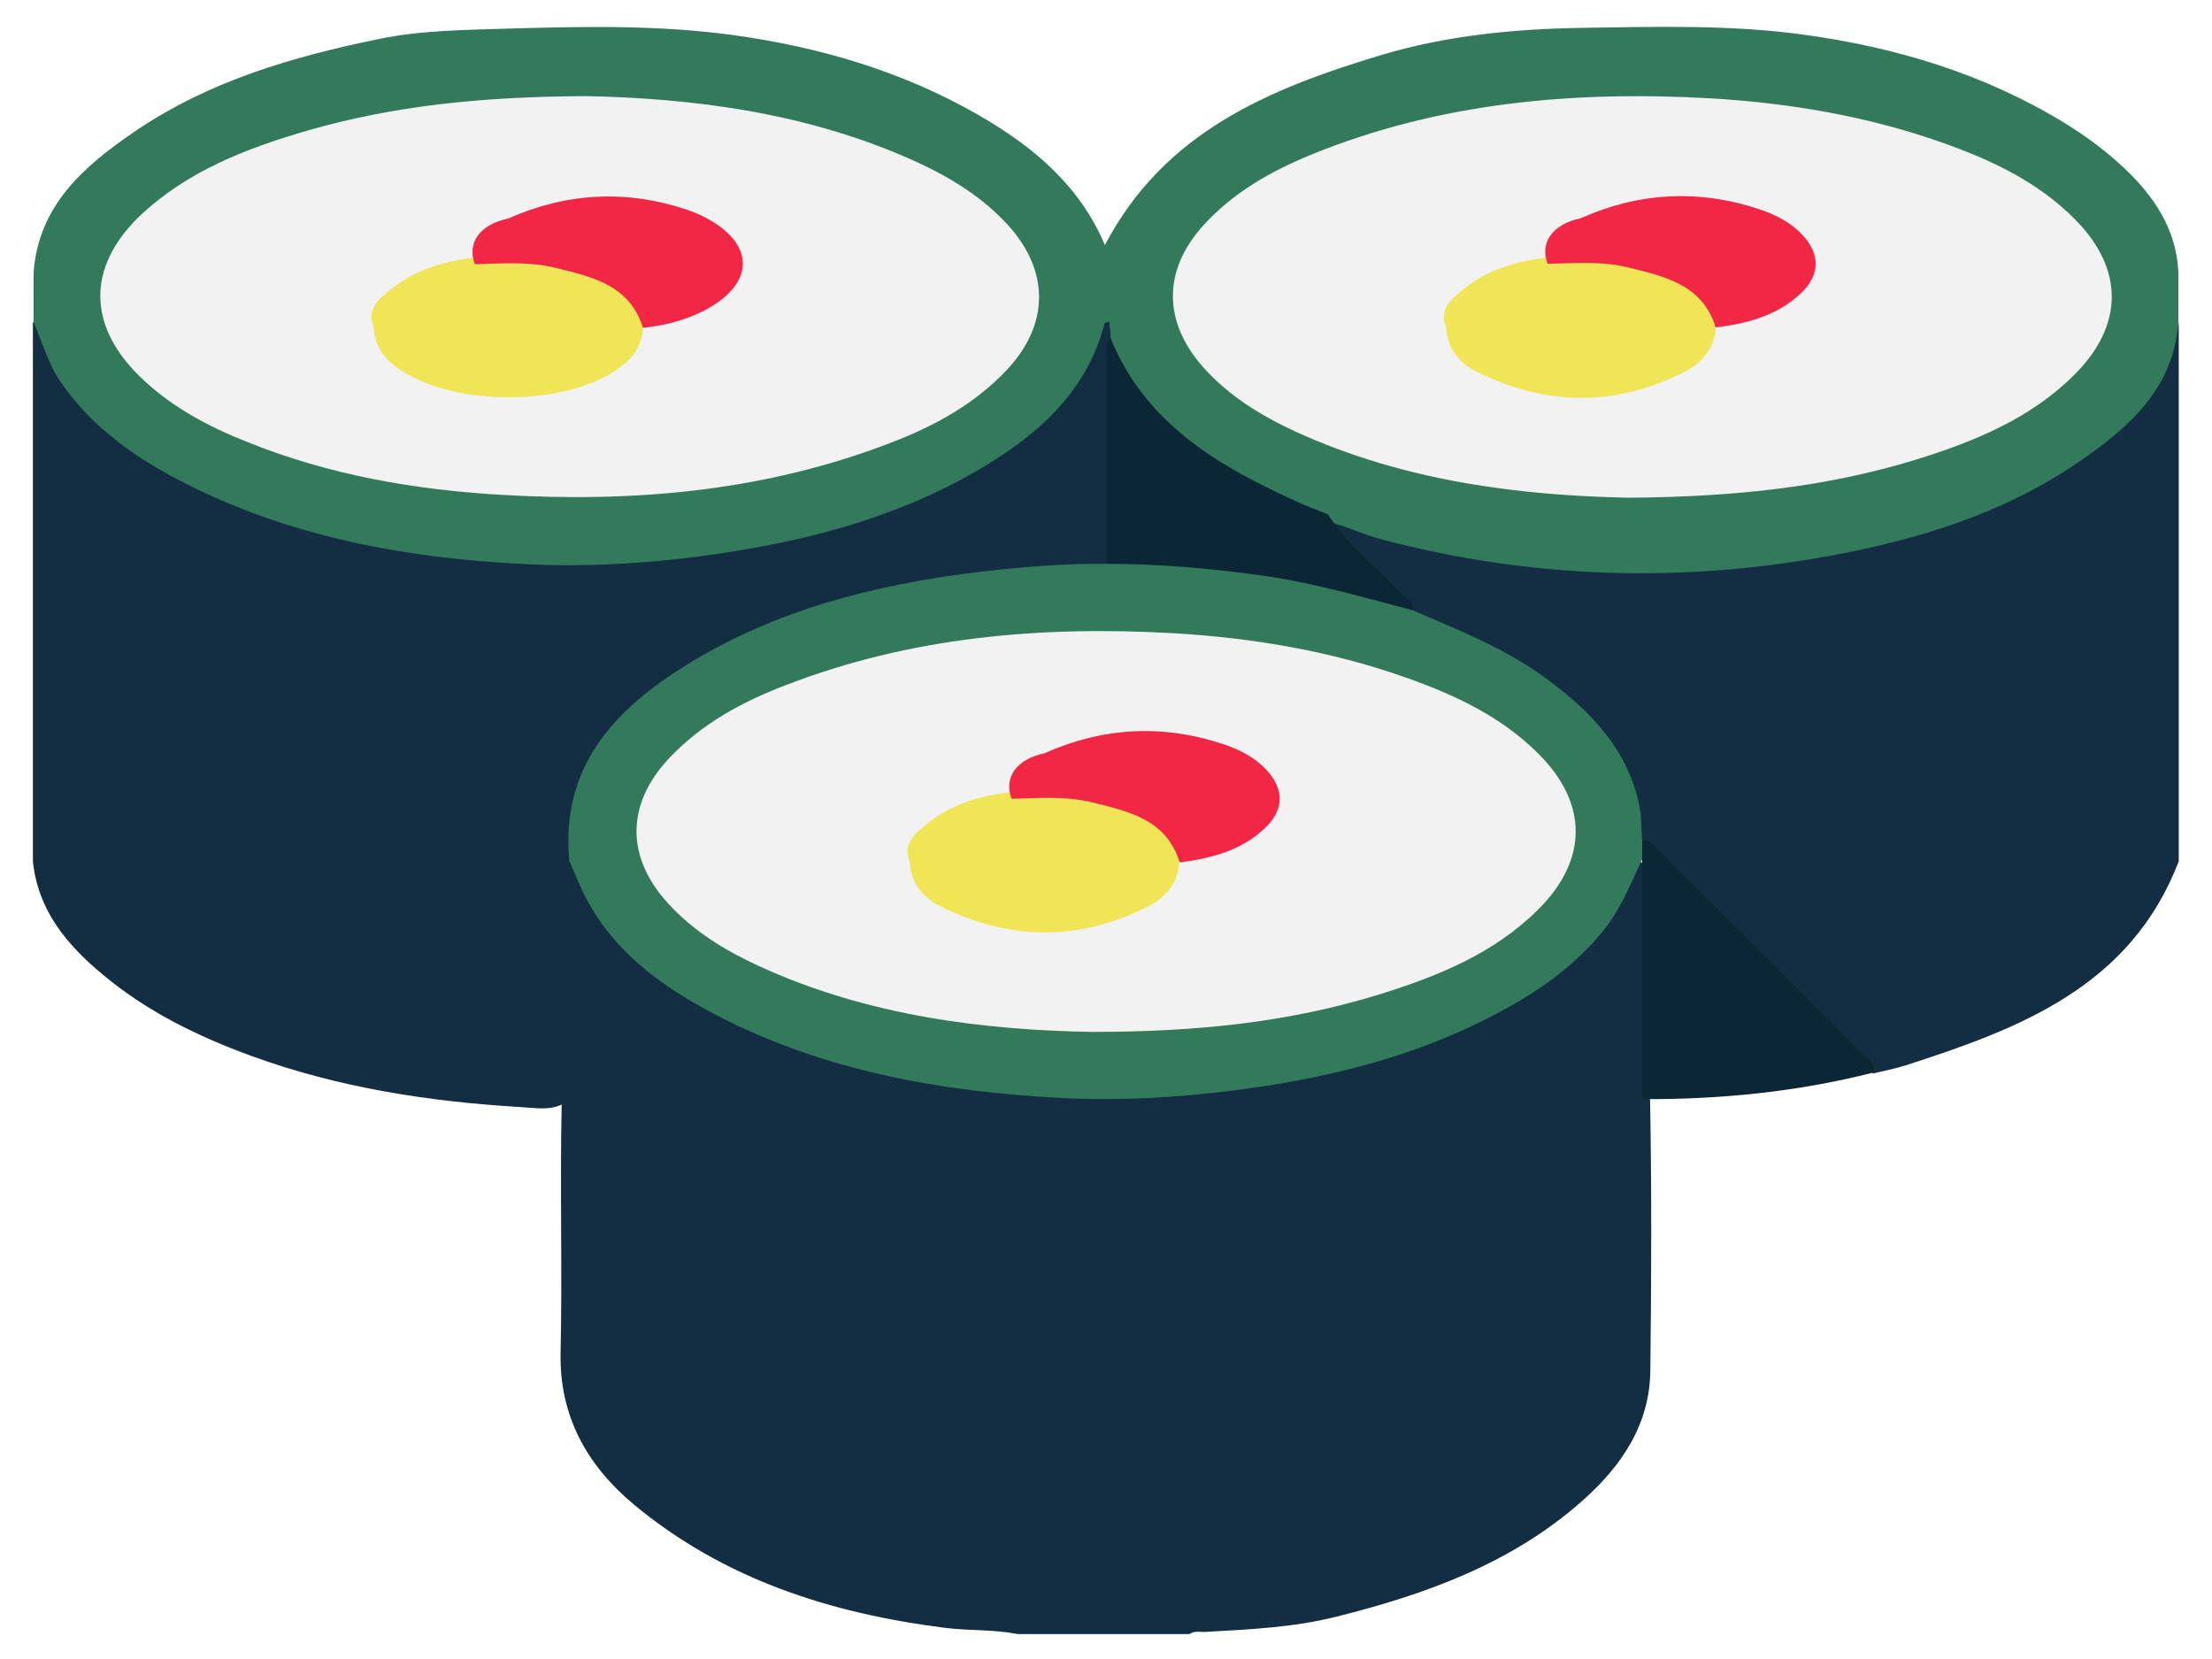 <?xml version="1.0" encoding="utf-8"?>
<!-- Generator: Adobe Illustrator 24.0.0, SVG Export Plug-In . SVG Version: 6.00 Build 0)  -->
<svg version="1.1" id="Layer_1" xmlns="http://www.w3.org/2000/svg" xmlns:xlink="http://www.w3.org/1999/xlink" x="0px" y="0px"
	 viewBox="0 0 612 459" style="enable-background:new 0 0 612 459;" xml:space="preserve">
<path style="fill:#132E42;" d="M456.5,302.9c0.5,25.4,0.4,50.8,0.1,76.2c-0.1,15.1-8.1,26.7-19,36.3c-19.5,17.2-43.1,25.7-67.9,31.9
	c-11.9,3-24,3.5-36.1,4.2c-1.5,0.1-3.1-0.4-4.5,0.6c-15.8,0-31.7,0-47.5,0c-6.6-1.3-13.4-0.9-20-1.7c-31.7-4-61.3-13.4-86.3-34.2
	c-13-10.9-20.6-24.5-20.2-42.1c0.5-22.8-0.2-45.6,0.3-68.5c-3.6,1.7-7.5,0.9-11.3,0.7c-25.5-1.5-50.6-5.4-74.7-14.2
	c-14.7-5.4-28.7-12.2-40.9-22.4c-10-8.3-18-17.8-19.4-31.4c0-49.7,0-99.4,0-149.1c2.7-0.2,3.1,2,3.7,3.7
	c4.8,13.5,14.2,23.1,25.8,30.9c19.8,13.4,42.1,20.8,65.4,25.1c50.3,9.4,99.9,6.8,147.8-12.1c16.1-6.3,30.8-15.1,41.8-28.9
	c3.5-4.4,6.2-9.2,8.1-14.5c0.8-2.3,1.6-5.8,4.5-5.1c3.3,0.8,2.5,4.2,1.8,6.8c-1.2,4.4,0.2,8.8,0.1,13.2c-0.2,13.1,0,26.1-0.1,39.2
	c0,2.7,0.3,5.4-1,7.9c-2.1,3.4-5.5,3.1-8.8,3.2c-27.3,0.8-54.1,5-79.9,14.3c-14.6,5.3-28.3,12.3-40.1,22.5
	c-11.2,9.7-19,21.2-18.8,36.7c0,2.2,0,4.5-2,6.1c0.3-0.1,0.7,0,1.1,0.2c1.1,0.6,1.8,1.5,2.2,2.6c11.1,26.4,34.3,38,59.2,47.1
	c20.9,7.7,42.7,11.5,65,13.1c39.9,2.8,78.6-1.6,115.8-16.6c15.8-6.4,30.4-15,41.3-28.8c3.4-4.3,5.7-9.1,8.1-14
	c0.9-1.9,1.7-5.4,5.2-2.3c0.7,1.2,1,2.5,1,3.9C456.7,263.1,457.2,283,456.5,302.9z M586.2,116.3c-12.5,11.4-27.2,19.5-43.1,25.1
	c-21.7,7.7-44,12.1-67,13.8c-22,1.6-43.8,0.7-65.5-2.4c-14.7-2.1-29-6.1-43.1-10.5c-1,4.2,2.2,6.3,4.4,8.8
	c5.9,6.6,12.9,12.1,18.4,19.1c1.6,1.8,3.9,2.5,6,3.4c10.2,4.1,20.2,8.8,29.2,15.2c14.5,10.2,25.9,22.6,27.2,41.5
	c0.1,0.8,0.4,1.5,0.8,2.2c21.5,21.6,43,43.1,64.7,64.5c3-0.7,6-1.3,8.9-2.2c31.7-10.2,62.4-21.8,75.7-56.5c0-49.7,0-99.4,0-149.1
	C599.6,99.6,594.3,108.9,586.2,116.3z"/>
<path style="fill:#337A5C;" d="M307.3,93.6c-0.1-1.5-0.2-3-0.4-4.6c-0.7,0.2-1.3,0.3-1.3,0.5c-4.8,18.4-17.6,30.1-33.2,39.5
	c-24.4,14.7-51.3,21.3-79.3,25c-15.7,2-31.5,2.9-47.3,2.1c-33.3-1.6-65.8-7.5-95.8-23c-13.1-6.8-24.9-15.2-33.4-27.7
	c-3.4-5-4.9-10.8-7.3-16.2c0-4.6,0-9.2,0-13.9c1.4-18.5,13.9-29.3,27.8-38.8c20.5-14,43.7-20.8,67.7-25.7c12-2.5,24.2-2.5,36.2-2.9
	c20.6-0.6,41.4-1,61.8,1.8c24,3.3,47.2,10.1,68.4,22.4c14.8,8.6,27.5,19.2,34.5,35.7c16.4-31.3,45.4-43.2,76.2-52.5
	c18.3-5.5,37-7.3,56-7.6c20.4-0.3,41-0.9,61.2,1.9c25.6,3.5,50.1,10.9,72.4,24.6c5.8,3.6,11.2,7.6,16.1,12.2
	c8.3,7.8,14.5,16.9,15.1,28.8c0,4.6,0,9.2,0,13.9c-1.3,18.5-13.8,29.3-27.7,38.8c-20.6,14.1-44,21.3-68.2,25.8
	c-41.7,7.7-83.2,6.4-124.3-4.4c-5.1-1.3-9.7-3.6-14.8-4.9c-16.8-5.7-32.4-13.8-45.5-25.8C314.9,111.9,307.6,104.7,307.3,93.6z
	 M378.8,163.1c-18.9-5.4-38.3-7.9-57.9-9.2c-5-0.3-10.4-1.8-15,2.1c-11.9-0.1-23.8,0.9-35.6,2.3c-28.3,3.5-55.6,10.4-80.1,25.5
	c-20.1,12.4-35.1,28.2-32.7,54.3c1.3,3,2.5,6,3.9,8.9c7.8,16,21.5,25.9,36.7,33.8c30,15.6,62.5,21.3,95.9,23
	c15.8,0.8,31.5-0.1,47.3-2.1c25.2-3.2,49.7-9.1,72.3-21c11.3-5.9,21.7-13,29.9-23.1c4.9-6,7.6-12.9,10.7-19.6c2-1.9,1.6-3.8,0.1-5.7
	c-0.2-3.1-0.1-6.2-0.7-9.2c-3.1-15.5-13.2-26-25.3-35c-11.5-8.6-24.8-13.8-37.8-19.4C387.3,165.6,383.1,164.3,378.8,163.1z"/>
<path style="fill:#0B2635;" d="M454.3,238.1c0-1.9,0.1-3.8,0.1-5.7c2.4,0.1,3.7,2,5.1,3.4c18.7,18.6,37.4,37.2,56,55.9
	c1.3,1.3,3.9,2.3,2.6,5.1c-20.9,5.3-42.2,7.4-63.7,7.3C454.4,282.2,454.3,260.2,454.3,238.1z M387.9,164.5
	c-6.7-7.5-15-13.6-20.5-22.2c-3-1.2-6.1-2.3-9-3.7c-21.6-9.8-41.6-21.6-51.1-45c-1.7,1.7-1.2,3.9-1.2,6c0,18.8,0,37.6,0,56.4
	c14.8,0,29.5,1.3,44.2,3.4c13.7,2,27,5.9,40.4,9.4C391.6,166.3,389,165.7,387.9,164.5z"/>
<path style="fill:#F2F2F2;" d="M162.5,26.6c28.3,0.6,60.9,4.3,91.5,18.4c9.3,4.3,18,9.7,25,17.4c11.4,12.7,11.3,27.3-0.3,39.8
	c-8.9,9.5-20,15.6-32,20.2c-34.8,13.5-71.1,16.7-108.1,14.5c-24-1.4-47.5-5.5-69.9-14.5c-11.2-4.4-21.7-10-30.4-18.6
	c-14-14-14.1-29.7-0.1-43.6C51.5,47.4,68.2,41,85.5,36C109,29.3,133.2,26.7,162.5,26.6z M530,127.2c16.1-5,31.7-11.3,43.9-23.5
	c13.8-13.7,13.8-29.4,0.1-43.1c-10.3-10.4-23.2-16.4-36.8-21.2c-20.7-7.3-42.1-10.9-64-12.2c-37.7-2.1-74.8,1.1-110.2,15.5
	c-11.3,4.6-21.9,10.6-30.2,19.8c-11.1,12.4-11,26.5,0,39c7,7.9,15.9,13.4,25.4,17.8c30.6,14.1,63.2,17.8,92.3,18.4
	C480.2,137.5,505.5,134.7,530,127.2z M381.7,275.1c16.1-5,31.7-11.3,43.9-23.5c13.8-13.7,13.8-29.4,0-43.1
	c-10.3-10.3-23.2-16.3-36.8-21.1c-20.7-7.3-42.1-10.9-64-12.2c-36.8-2.1-72.9,1-107.5,14.4c-12,4.6-23.1,10.6-32.1,20.1
	c-12,12.7-12.1,27.4-0.4,40.2c7,7.7,15.7,13,25,17.3c30.6,14.1,63.2,17.8,92.3,18.3C331.9,285.5,357.1,282.7,381.7,275.1z"/>
<path style="fill:#EFE556;" d="M177.9,90.7c-0.3,5.6-3.5,9.2-7.9,12c-15.1,9.8-44.4,9.6-59.3-0.4c-4.2-2.8-7.1-6.5-7.3-11.8
	c-2.2-5.1,1.6-7.9,4.7-10.4c6.8-5.6,15.1-7.9,23.7-8.9c13.6-1.8,26.8-0.4,38.8,6.9C174.9,80.8,180.1,83.8,177.9,90.7z M467.3,78.1
	c-11.9-7.3-25.1-8.6-38.8-6.9c-8.6,1-16.9,3.3-23.7,8.9c-3.1,2.6-6.8,5.3-4.7,10.4c0.3,5.8,3.5,9.9,8.4,12.3
	c19.2,9.6,38.6,9.8,57.7,0c4.8-2.5,8.2-6.5,8.5-12.3C476.8,83.8,471.6,80.8,467.3,78.1z M318.9,226c-11.9-7.3-25.1-8.6-38.8-6.9
	c-8.6,1-16.9,3.3-23.7,8.9c-3.1,2.6-6.8,5.3-4.7,10.4c0.3,5.8,3.5,9.9,8.4,12.3c19.2,9.6,38.6,9.8,57.7,0c4.8-2.5,8.2-6.5,8.5-12.3
	C328.5,231.7,323.3,228.7,318.9,226z"/>
<path style="fill:#F22745;" d="M177.9,90.7c-3.7-11.9-14.1-14.1-24.2-16.6c-7.3-1.8-14.9-1.2-22.3-1c-2.3-5.9,1.4-11,9.1-12.6
	c16.2-7.2,32.7-8.1,49.5-2.5c2.4,0.8,4.7,1.8,6.8,3.1c11.6,6.9,11.6,16.6,0.2,23.6C191.2,88.2,184.7,90,177.9,90.7z M498.3,81.1
	c5.4-5.1,5.3-10.9,0.3-16.2c-3.3-3.5-7.4-5.5-11.8-7c-16.8-5.6-33.4-4.7-49.5,2.5c-7.7,1.6-11.4,6.7-9.1,12.6c7.5-0.2,15-0.8,22.3,1
	c10.1,2.5,20.5,4.7,24.2,16.6C483.4,89.5,491.7,87.4,498.3,81.1z M350,229.1c5.4-5.1,5.3-10.9,0.3-16.2c-3.3-3.5-7.4-5.5-11.8-7
	c-16.8-5.6-33.4-4.7-49.5,2.5c-7.7,1.6-11.4,6.7-9.1,12.6c7.5-0.2,15-0.8,22.3,1c10.1,2.5,20.5,4.7,24.2,16.6
	C335,237.5,343.4,235.4,350,229.1z"/>
</svg>
